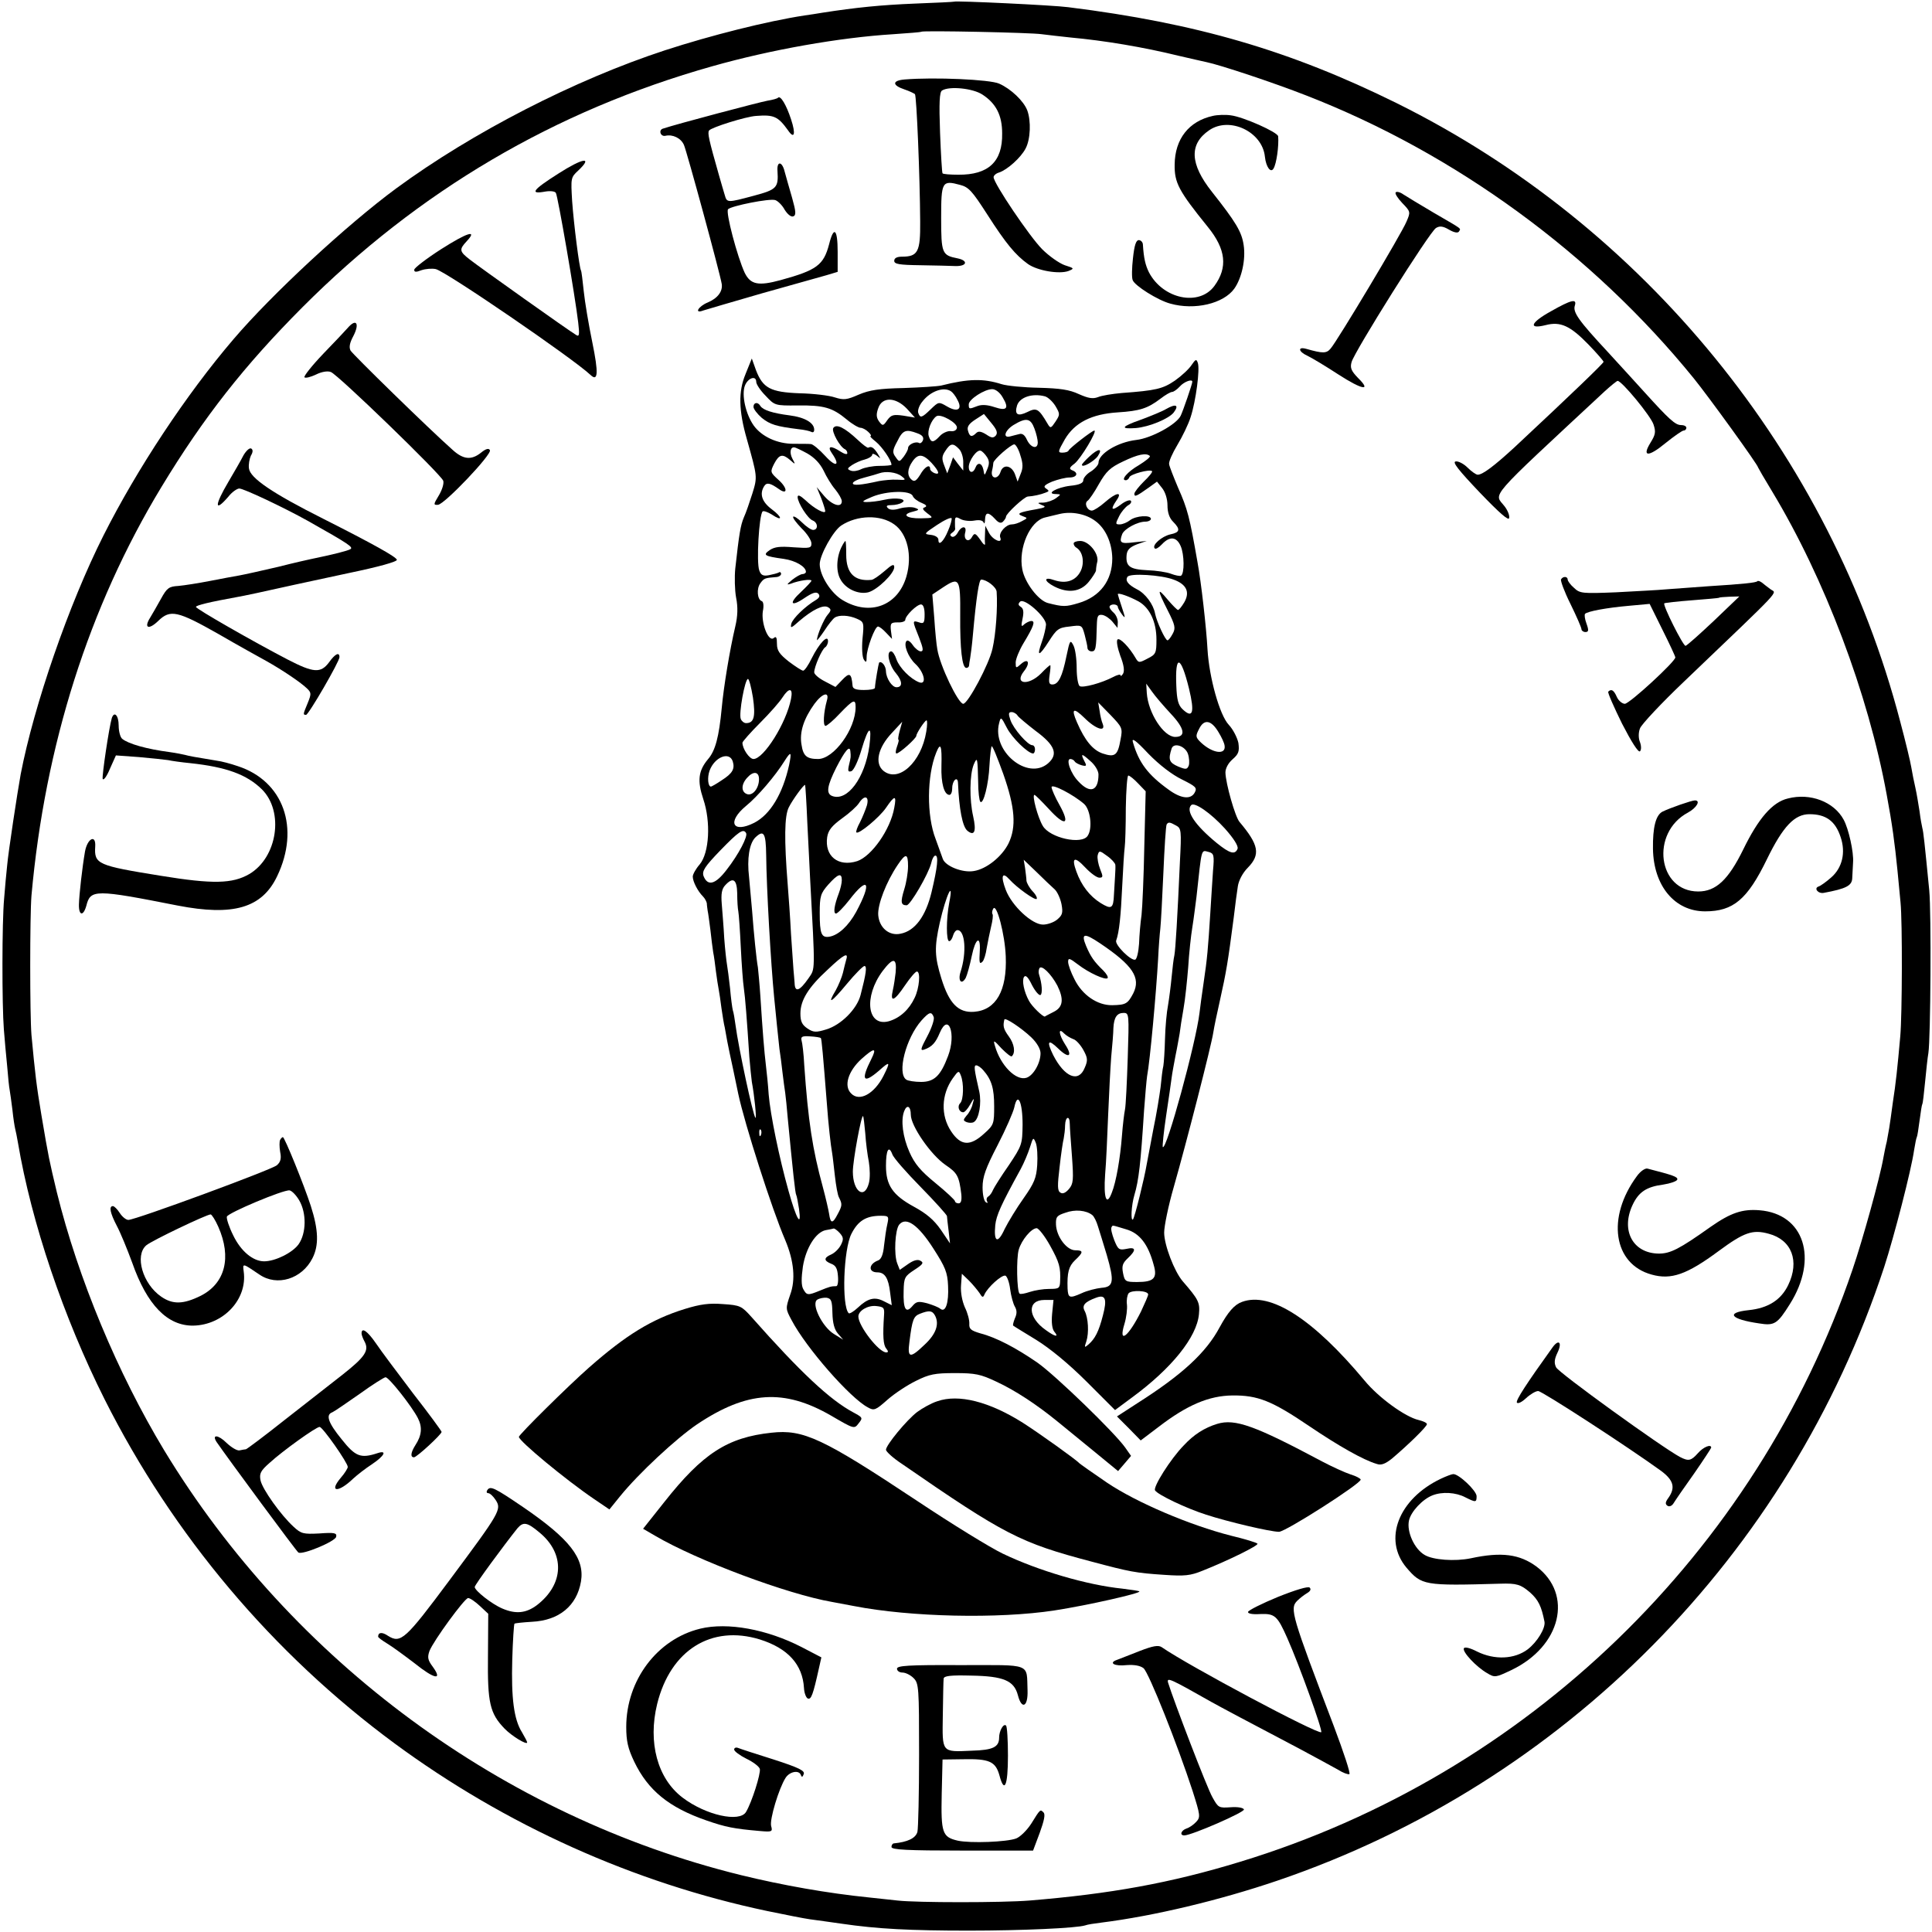 <?xml version="1.0" standalone="no"?>
<!DOCTYPE svg PUBLIC "-//W3C//DTD SVG 20010904//EN"
 "http://www.w3.org/TR/2001/REC-SVG-20010904/DTD/svg10.dtd">
<svg version="1.0" xmlns="http://www.w3.org/2000/svg"
 width="700pt" height="700pt" viewBox="0 0 700 700"
 preserveAspectRatio="xMidYMid meet">
<g transform="translate(0,700) scale(0.1,-0.1)"
fill="#000000" stroke="none">
<path d="M3457 6994 c-1 -1 -65 -4 -142 -7 -123 -5 -213 -14 -335 -33 -19 -3
-48 -8 -65 -10 -137 -21 -339 -72 -505 -126 -327 -107 -699 -298 -975 -501
-179 -132 -450 -383 -589 -546 -172 -201 -350 -471 -471 -711 -126 -250 -252
-616 -300 -865 -12 -66 -45 -283 -49 -330 -3 -27 -8 -81 -11 -120 -8 -85 -8
-386 -1 -475 3 -36 8 -96 12 -133 3 -38 7 -77 9 -86 2 -10 6 -42 10 -72 3 -30
8 -61 10 -69 2 -8 7 -31 10 -50 49 -290 165 -633 314 -930 248 -493 609 -921
1051 -1247 402 -296 866 -505 1350 -607 63 -13 133 -27 155 -30 22 -3 74 -10
115 -16 129 -19 248 -25 460 -25 191 0 391 9 422 19 7 3 33 7 58 10 191 24
429 81 638 152 1038 353 1856 1180 2199 2224 36 111 98 351 108 422 4 24 8 45
10 48 2 3 6 30 10 60 4 30 8 57 10 60 2 3 6 39 10 80 4 41 9 89 12 105 8 53
11 507 3 590 -17 173 -21 211 -25 225 -2 8 -7 35 -10 60 -4 25 -10 63 -15 85
-5 22 -12 56 -15 75 -3 19 -21 94 -40 165 -253 970 -929 1798 -1826 2242 -385
190 -724 289 -1189 347 -51 7 -408 24 -413 20z m318 -118 c22 -3 69 -8 105
-12 121 -11 264 -35 390 -66 47 -11 92 -21 101 -23 49 -10 242 -74 362 -121
540 -210 1037 -573 1404 -1025 55 -68 233 -314 233 -323 0 -1 23 -41 51 -87
190 -315 348 -732 415 -1099 20 -107 29 -175 39 -275 3 -33 8 -85 11 -115 7
-71 6 -407 -1 -485 -10 -112 -16 -170 -27 -240 -5 -38 -11 -80 -13 -92 -2 -12
-6 -34 -9 -50 -4 -15 -9 -41 -12 -57 -12 -71 -76 -301 -112 -406 -350 -1027
-1181 -1830 -2220 -2146 -252 -77 -470 -116 -762 -140 -98 -8 -409 -8 -478 0
-26 3 -72 8 -102 11 -149 15 -314 44 -465 81 -862 212 -1626 774 -2090 1539
-169 280 -312 623 -389 935 -28 118 -29 120 -56 280 -18 107 -23 151 -36 290
-6 74 -6 430 0 505 49 545 208 1046 470 1479 155 256 302 442 511 652 422 423
915 713 1486 874 212 60 461 104 655 116 55 4 100 7 102 9 5 5 398 -3 437 -9z"/>
<path d="M3277 6712 c-45 -4 -45 -21 0 -36 18 -6 34 -14 38 -17 6 -7 18 -296
19 -462 1 -109 -8 -127 -66 -127 -18 0 -28 -5 -28 -15 0 -12 18 -15 95 -16 52
-1 109 -2 127 -3 42 -1 47 20 7 28 -56 11 -59 18 -59 146 0 132 3 138 69 120
31 -8 44 -23 98 -107 68 -106 102 -147 148 -180 35 -24 112 -37 146 -25 22 9
22 10 -13 21 -20 7 -57 33 -82 58 -45 45 -176 239 -176 261 0 6 9 14 20 17 30
10 79 54 96 87 18 34 20 100 6 138 -13 34 -59 78 -102 97 -33 15 -235 24 -343
15z m283 -55 c49 -32 71 -75 71 -140 2 -103 -50 -151 -159 -150 -29 0 -55 2
-57 5 -2 2 -6 69 -9 148 -4 108 -2 146 7 152 27 17 113 8 147 -15z"/>
<path d="M2819 6646 c-2 -3 -20 -8 -39 -11 -28 -5 -327 -84 -378 -101 -17 -5
-9 -30 9 -26 26 6 56 -8 67 -33 10 -22 131 -466 137 -504 4 -27 -15 -52 -51
-67 -34 -14 -50 -42 -16 -29 9 3 105 31 212 62 107 30 213 60 235 66 l40 12 0
73 c0 83 -14 95 -31 27 -20 -76 -45 -94 -176 -130 -81 -22 -109 -16 -130 27
-26 56 -70 220 -60 230 12 12 151 40 171 33 9 -3 25 -18 34 -35 10 -16 23 -27
31 -24 11 4 10 17 -4 67 -10 34 -22 77 -27 95 -9 38 -29 40 -26 2 4 -60 -3
-67 -85 -89 -97 -26 -98 -26 -106 2 -4 12 -13 45 -21 72 -37 130 -42 153 -36
162 7 11 134 51 171 53 64 5 79 -2 115 -52 23 -34 29 -14 11 40 -17 52 -38 87
-47 78z"/>
<path d="M4394 6580 c-86 -19 -137 -83 -138 -176 -1 -66 14 -95 120 -226 66
-81 73 -147 24 -214 -55 -75 -186 -48 -237 49 -13 26 -19 52 -22 100 0 9 -7
17 -15 17 -10 0 -16 -19 -21 -65 -4 -35 -5 -71 -1 -80 7 -20 91 -73 136 -85
89 -25 193 0 232 54 27 38 42 106 34 158 -7 48 -28 83 -115 193 -80 101 -83
173 -10 223 74 51 193 -5 202 -96 4 -37 21 -60 31 -43 11 17 20 83 17 117 -1
15 -128 71 -171 76 -19 3 -49 2 -66 -2z"/>
<path d="M2023 6371 c-93 -59 -106 -76 -47 -65 18 3 35 1 38 -5 7 -10 70 -375
81 -470 5 -43 4 -52 -7 -45 -23 13 -352 247 -385 273 -39 30 -40 37 -12 67 41
44 1 31 -93 -29 -53 -34 -97 -68 -97 -74 -1 -9 6 -10 26 -2 15 5 38 7 52 4 39
-10 496 -323 560 -383 28 -27 30 6 7 118 -13 63 -27 146 -31 185 -4 38 -8 72
-10 75 -6 10 -26 167 -32 251 -5 84 -5 86 22 111 55 52 17 46 -72 -11z"/>
<path d="M5057 6303 c-4 -4 7 -21 24 -39 30 -31 30 -32 15 -67 -17 -42 -251
-433 -275 -460 -15 -18 -28 -18 -88 -1 -32 9 -29 -10 4 -25 15 -7 65 -37 111
-67 88 -57 123 -63 72 -13 -24 25 -29 36 -23 57 9 36 283 473 306 486 13 8 25
7 47 -6 19 -11 32 -13 36 -7 7 13 17 5 -91 68 -49 29 -99 59 -111 67 -11 8
-24 11 -27 7z"/>
<path d="M5619 5872 c-74 -41 -83 -66 -19 -50 54 14 89 -2 156 -71 30 -31 54
-59 54 -62 0 -5 -112 -113 -323 -310 -73 -67 -115 -99 -133 -99 -6 0 -23 12
-37 26 -14 14 -34 24 -43 22 -13 -2 11 -32 87 -112 72 -75 105 -104 107 -93 2
10 -6 29 -17 43 -38 49 -68 15 364 417 22 20 43 37 46 37 15 0 120 -127 130
-158 9 -27 7 -37 -11 -66 -32 -52 -8 -53 55 -1 31 25 60 45 65 45 6 0 10 5 10
10 0 6 -9 10 -20 10 -20 0 -44 22 -129 116 -24 27 -85 93 -135 148 -107 115
-128 145 -120 169 8 26 -13 21 -87 -21z"/>
<path d="M1260 5812 c-8 -9 -48 -52 -89 -94 -41 -43 -71 -81 -68 -85 4 -4 23
1 42 10 20 10 42 14 54 9 26 -10 399 -371 407 -394 3 -10 -4 -33 -16 -53 -20
-33 -20 -35 -3 -34 24 2 197 184 188 198 -4 8 -15 5 -32 -9 -35 -28 -64 -25
-102 9 -88 78 -363 347 -371 361 -6 12 -3 28 10 52 24 46 11 66 -20 30z"/>
<path d="M2701 5644 c-26 -62 -25 -131 5 -235 38 -136 39 -136 20 -197 -10
-31 -23 -70 -31 -87 -12 -29 -17 -59 -31 -185 -3 -30 -2 -78 3 -105 7 -35 6
-67 -3 -105 -20 -85 -42 -218 -49 -295 -10 -105 -23 -155 -50 -186 -35 -42
-39 -78 -17 -144 28 -83 22 -195 -13 -237 -14 -16 -25 -36 -25 -44 0 -18 18
-53 37 -72 7 -7 13 -19 14 -25 0 -7 2 -19 3 -27 2 -8 6 -40 10 -70 3 -30 8
-66 10 -80 3 -14 7 -45 10 -70 3 -25 8 -54 10 -65 2 -11 7 -42 10 -68 4 -27 9
-59 12 -70 2 -12 6 -34 9 -50 3 -15 12 -60 21 -100 8 -39 17 -81 19 -91 23
-108 122 -418 170 -529 32 -76 38 -144 18 -198 -17 -50 -17 -51 5 -92 53 -101
212 -282 276 -316 23 -13 28 -11 72 28 25 22 72 53 103 68 48 24 68 28 141 28
74 0 93 -4 150 -31 67 -31 145 -82 221 -144 23 -19 83 -68 131 -107 l89 -73
24 28 23 27 -21 30 c-39 55 -251 260 -317 307 -78 54 -150 92 -208 107 -34 10
-41 16 -40 34 1 13 -6 40 -16 60 -10 23 -16 54 -14 80 l3 42 26 -25 c14 -14
31 -35 38 -45 10 -17 13 -17 18 -5 11 25 62 72 76 68 6 -3 14 -24 17 -49 3
-24 11 -53 17 -63 8 -14 8 -26 0 -43 -5 -13 -8 -24 -6 -26 2 -2 40 -25 84 -52
50 -31 118 -87 182 -151 l103 -103 62 46 c143 105 234 218 242 301 4 43 -1 53
-59 120 -30 35 -67 131 -67 176 0 23 15 97 35 166 46 161 136 512 143 559 3
20 14 72 24 116 23 103 29 139 50 300 5 44 12 95 15 114 3 20 17 48 36 67 47
48 40 83 -30 166 -16 19 -50 139 -51 179 0 15 10 34 26 48 22 19 25 29 21 59
-4 19 -19 49 -35 66 -33 35 -71 171 -77 274 -4 76 -23 244 -36 314 -29 166
-36 193 -71 272 -16 38 -31 76 -32 84 -2 9 12 40 30 70 18 30 40 75 48 101 19
58 34 173 26 196 -5 15 -8 14 -23 -8 -9 -14 -36 -39 -60 -56 -44 -30 -69 -36
-193 -45 -33 -3 -72 -9 -86 -15 -19 -7 -35 -4 -69 11 -34 16 -68 21 -145 23
-55 1 -116 7 -135 13 -66 21 -120 20 -219 -5 -14 -3 -75 -7 -137 -9 -87 -2
-122 -7 -162 -24 -43 -19 -54 -20 -86 -10 -20 7 -78 14 -128 15 -106 4 -133
19 -158 84 l-15 42 -23 -57z m39 -28 c0 -8 15 -31 34 -50 33 -35 33 -36 117
-35 95 1 125 -8 177 -51 20 -17 43 -30 50 -30 7 0 20 -7 28 -15 9 -8 12 -15 8
-15 -4 0 5 -9 20 -21 22 -18 56 -67 56 -83 0 -2 -20 -4 -44 -4 -24 0 -54 -6
-66 -12 -12 -6 -29 -9 -38 -5 -13 5 -13 8 5 20 11 7 32 17 46 20 15 4 27 12
27 17 0 6 7 4 17 -3 15 -13 15 -12 2 9 -13 20 -22 26 -33 20 -3 -2 -20 11 -38
28 -47 44 -78 60 -89 43 -7 -12 24 -69 43 -77 4 -2 8 -8 8 -14 0 -6 -11 -3
-25 6 -35 23 -49 20 -31 -6 32 -46 15 -53 -24 -10 -21 23 -45 43 -52 43 -7 1
-35 1 -63 1 -59 0 -115 26 -144 66 -29 41 -45 111 -32 145 11 28 41 38 41 13z
m1580 1 c0 -8 -33 -104 -42 -123 -15 -32 -107 -82 -161 -88 -68 -8 -137 -50
-137 -83 0 -7 -12 -21 -27 -31 -16 -9 -28 -24 -28 -32 0 -10 -14 -17 -47 -20
-50 -6 -91 -30 -52 -30 19 -1 19 -1 0 -15 -11 -8 -31 -15 -45 -16 -23 0 -24
-1 -6 -9 17 -6 13 -9 -20 -15 -63 -11 -74 -16 -50 -25 19 -7 19 -7 -2 -18 -12
-7 -28 -12 -37 -12 -21 0 -48 -30 -42 -47 10 -25 -27 -10 -41 17 l-13 25 -1
-25 c-1 -14 -1 -32 0 -40 1 -8 -7 -2 -17 14 -18 25 -21 26 -30 11 -12 -23 -32
-11 -25 15 7 26 -13 26 -27 0 -6 -11 -16 -18 -22 -14 -7 4 -6 9 2 14 6 4 11
10 11 14 -1 3 -1 15 -1 26 0 18 3 19 21 9 12 -6 34 -8 50 -5 17 3 29 1 33 -7
2 -7 5 -2 5 11 1 27 12 28 36 2 13 -15 22 -17 29 -10 6 6 11 14 11 18 0 11 66
72 79 73 19 1 47 7 64 14 14 5 14 7 2 15 -11 7 -6 13 22 25 21 8 49 15 63 15
27 0 34 17 10 26 -12 5 -11 10 8 24 23 18 84 120 72 120 -8 0 -89 -63 -93 -72
-2 -5 -12 -8 -23 -8 -17 0 -16 4 9 48 36 61 97 92 193 98 78 5 107 14 153 49
18 14 37 25 43 25 5 0 18 9 28 20 15 17 45 28 45 17z m-874 -35 c6 -4 17 -18
23 -31 19 -34 1 -46 -37 -24 -31 18 -31 18 -60 -10 -32 -31 -38 -33 -45 -13
-3 8 3 27 15 41 29 38 78 55 104 37z m187 -22 c24 -40 15 -50 -30 -35 -24 8
-45 10 -61 4 -31 -12 -32 -12 -32 6 0 18 57 55 85 55 12 0 28 -12 38 -30z
m153 4 c11 -3 28 -19 38 -35 17 -29 17 -31 0 -57 -16 -24 -18 -25 -28 -8 -33
56 -40 60 -74 43 -35 -17 -47 -9 -37 24 10 30 55 45 101 33z m-500 -45 l29
-32 -42 7 c-36 5 -44 3 -58 -16 -15 -22 -17 -22 -30 -5 -10 14 -11 26 -3 48
14 42 63 41 104 -2z m181 -69 c-1 -9 -11 -14 -23 -12 -11 1 -29 -7 -39 -18
-23 -25 -32 -25 -40 0 -6 19 9 59 28 72 16 10 77 -25 74 -42z m141 -28 c-9
-10 -16 -9 -35 4 -18 11 -28 13 -36 5 -16 -16 -24 -14 -30 9 -4 14 4 25 27 40
l31 20 27 -33 c19 -23 24 -35 16 -45z m140 25 c7 -18 12 -41 12 -50 0 -26 -25
-20 -39 9 -8 18 -17 25 -29 21 -9 -2 -23 -6 -31 -8 -29 -8 -21 21 11 41 46 28
62 25 76 -13z m-424 -17 c17 -6 24 -14 20 -25 -3 -8 -10 -13 -14 -10 -12 7
-40 -5 -40 -19 0 -6 -8 -20 -16 -31 -15 -19 -16 -20 -29 -1 -12 16 -12 24 6
57 20 41 31 45 73 29z m150 -56 c9 -8 16 -30 16 -47 l0 -32 -19 24 -18 24 -10
-29 -11 -29 -11 29 c-9 23 -9 33 4 52 18 28 28 30 49 8z m223 -24 c10 -30 10
-46 1 -67 l-11 -28 -10 28 c-13 32 -43 36 -52 7 -9 -28 -36 -26 -31 3 3 12 5
26 5 30 1 12 64 67 76 67 5 0 16 -18 22 -40z m-772 7 c26 -15 46 -36 59 -62
10 -22 29 -53 42 -68 13 -16 24 -35 24 -43 0 -25 -34 -15 -63 18 l-28 33 16
-39 c8 -21 15 -43 15 -48 0 -12 -40 9 -72 40 -19 17 -28 21 -28 11 0 -20 37
-79 55 -85 19 -8 20 -34 1 -34 -7 0 -25 12 -40 27 -14 14 -29 24 -32 21 -3 -4
11 -22 30 -42 20 -19 36 -44 36 -55 0 -17 -6 -18 -64 -14 -49 4 -69 2 -87 -10
-26 -18 -21 -22 51 -32 42 -6 80 -28 80 -47 0 -4 -6 -8 -12 -8 -7 0 -24 -10
-38 -21 -20 -17 -21 -19 -5 -14 30 12 75 18 75 11 0 -3 -17 -21 -37 -40 -47
-43 -38 -57 13 -22 27 18 41 23 49 15 7 -8 4 -15 -9 -23 -39 -23 -84 -67 -89
-86 -4 -18 0 -16 29 10 48 41 87 60 104 50 12 -7 12 -12 -1 -27 -14 -16 -39
-75 -39 -92 0 -3 12 12 27 34 14 22 31 43 37 47 16 11 52 9 81 -4 25 -11 26
-14 20 -72 -3 -35 -1 -67 5 -76 8 -12 10 -10 10 10 0 30 30 110 41 110 5 0 18
-10 29 -22 l22 -23 -4 30 c-3 27 0 30 25 30 15 -1 27 4 27 9 0 15 42 56 57 56
8 0 13 -13 13 -36 0 -31 -3 -35 -20 -29 -25 8 -25 7 0 -55 15 -39 17 -50 6
-50 -7 0 -20 10 -29 23 -8 12 -18 19 -22 15 -13 -12 5 -59 32 -84 32 -30 42
-77 13 -66 -31 12 -71 52 -82 83 -5 16 -14 29 -19 29 -19 0 -8 -50 17 -79 24
-29 25 -51 2 -51 -16 0 -37 32 -38 57 0 20 -16 40 -25 32 -2 -4 -14 -71 -15
-91 0 -5 -18 -8 -40 -8 -28 0 -40 4 -41 15 -4 47 -11 50 -39 20 l-23 -24 -38
20 c-22 11 -39 26 -39 33 0 20 28 84 40 91 5 3 10 13 10 22 0 26 -32 -8 -59
-62 -12 -25 -26 -45 -31 -45 -5 0 -28 15 -52 33 -34 27 -43 40 -43 64 0 24 -3
29 -12 21 -19 -15 -46 55 -39 98 4 19 2 34 -4 36 -16 5 -20 45 -5 65 13 18 17
19 55 22 11 0 20 6 20 12 0 5 -4 8 -8 5 -5 -3 -21 -7 -36 -10 -21 -4 -29 0
-35 17 -11 29 -1 200 12 214 4 3 18 -2 33 -11 40 -27 40 -11 0 19 -36 27 -45
56 -27 84 9 14 22 11 53 -11 32 -23 32 3 0 32 -32 29 -32 30 -17 60 18 34 30
37 58 13 19 -17 20 -17 8 5 -11 21 -8 43 7 41 4 0 25 -10 47 -22z m651 -13 c9
-14 9 -25 1 -44 -10 -25 -10 -25 -14 -2 -5 25 -21 29 -29 7 -8 -21 -24 -19
-24 3 0 23 29 64 43 59 5 -1 16 -12 23 -23z m590 4 c3 -4 -15 -18 -39 -33 -42
-24 -68 -55 -48 -55 5 0 11 5 13 11 4 11 74 30 82 22 3 -3 -11 -20 -30 -38
-18 -18 -34 -38 -34 -44 0 -13 8 -9 53 23 l29 21 19 -24 c11 -14 19 -39 19
-62 0 -26 7 -46 20 -59 28 -28 25 -39 -9 -46 -32 -7 -69 -40 -57 -51 3 -4 15
3 26 15 28 30 53 28 68 -7 13 -30 14 -99 1 -107 -4 -2 -20 1 -36 7 -15 6 -54
12 -86 13 -64 3 -79 14 -75 56 2 18 12 28 38 38 l35 12 -47 -5 c-48 -6 -54 -2
-42 30 8 19 55 45 84 45 11 0 20 5 20 10 0 15 -54 12 -76 -5 -10 -8 -27 -15
-37 -15 -16 0 -16 2 -2 30 8 16 23 33 32 39 10 5 14 13 10 17 -4 4 -21 -2 -37
-15 -33 -24 -38 -18 -14 17 22 32 -2 28 -43 -8 -18 -16 -40 -30 -47 -30 -17 0
-29 27 -15 36 5 3 24 30 41 61 26 45 40 59 87 81 54 26 84 32 97 20z m-791
-25 c28 -31 32 -45 10 -37 -8 4 -15 10 -15 15 0 19 -20 8 -36 -21 -14 -22 -21
-27 -31 -18 -17 14 -16 39 3 66 20 29 38 28 69 -5z m-109 -48 c18 -14 17 -15
-16 -13 -19 1 -48 -2 -65 -5 -67 -15 -95 -17 -95 -8 0 6 19 15 43 21 23 6 47
13 52 15 24 9 63 4 81 -10z m41 -72 c3 -8 17 -19 32 -25 17 -7 21 -12 12 -16
-11 -3 -8 -9 9 -22 23 -17 23 -17 -23 -18 -53 -1 -72 14 -30 24 24 6 25 8 8
14 -11 4 -35 3 -54 -2 -22 -7 -37 -6 -44 1 -8 8 -4 11 14 11 13 0 30 4 37 9
22 13 -22 20 -65 10 -21 -5 -49 -8 -63 -8 -20 0 -16 4 20 19 53 22 139 24 147
3z m662 -91 c37 -27 60 -79 61 -135 0 -80 -44 -139 -122 -162 -47 -14 -56 -14
-111 0 -35 9 -84 74 -93 122 -15 78 28 175 82 188 10 3 35 8 54 13 43 10 95 0
129 -26z m-729 -12 c48 -34 66 -113 44 -189 -31 -106 -132 -144 -230 -86 -43
25 -84 90 -84 131 0 33 49 121 78 140 58 38 142 40 192 4z m195 -23 c-16 -39
-35 -57 -35 -33 0 9 -11 16 -27 18 -27 3 -26 4 22 36 27 18 51 29 53 24 1 -5
-4 -25 -13 -45z m817 -177 c47 -17 60 -45 39 -82 -9 -15 -19 -28 -23 -28 -3 0
-20 17 -37 37 -39 47 -39 38 0 -39 27 -53 29 -64 18 -84 -7 -13 -15 -24 -19
-24 -8 0 -39 67 -45 97 -6 33 -35 73 -66 88 -32 17 -43 31 -34 45 9 14 122 7
167 -10z m-773 -129 c-1 -123 7 -191 22 -191 5 0 9 3 10 8 0 4 2 16 4 27 2 11
7 49 10 85 12 134 22 200 30 200 20 0 55 -27 56 -44 4 -58 -3 -154 -15 -206
-12 -56 -89 -200 -106 -200 -18 0 -85 139 -94 198 -3 15 -8 66 -11 113 l-7 85
39 26 c59 39 63 32 62 -101z m646 50 c41 -23 65 -75 65 -138 0 -49 -2 -54 -32
-69 -30 -16 -33 -16 -43 1 -23 40 -58 76 -66 68 -5 -5 0 -31 10 -59 13 -33 16
-55 10 -65 -5 -8 -9 -10 -9 -6 0 5 -12 2 -27 -6 -42 -22 -109 -40 -121 -33 -6
4 -11 33 -11 65 0 33 -5 70 -12 83 -11 21 -13 19 -25 -39 -15 -74 -29 -103
-51 -103 -12 0 -14 7 -10 35 3 19 4 35 2 35 -2 0 -17 -13 -33 -30 -46 -46 -99
-39 -62 8 24 30 16 50 -11 26 -18 -16 -19 -16 -19 6 0 12 13 44 28 69 37 61
44 81 29 81 -7 0 -19 -6 -26 -12 -11 -11 -12 -7 -6 21 5 24 3 36 -6 42 -10 6
-11 11 -3 19 15 15 94 -55 94 -83 -1 -12 -7 -40 -15 -62 -20 -56 -11 -55 25 1
28 44 35 50 75 54 45 6 45 6 55 -30 5 -19 10 -41 10 -47 0 -7 7 -13 15 -13 15
0 17 9 19 95 1 34 4 39 20 37 11 -2 27 -13 37 -25 l18 -22 1 21 c0 12 -7 27
-15 34 -8 7 -15 16 -15 21 0 5 7 9 15 9 8 0 15 -4 15 -8 0 -5 7 -17 15 -28 13
-17 13 -14 0 25 -8 24 -15 46 -15 48 0 7 42 -8 75 -26z m183 -316 c21 -87 14
-110 -23 -75 -16 15 -21 34 -23 85 -5 116 16 112 46 -10z m-1580 -32 c10 -70
4 -93 -25 -93 -7 0 -16 7 -19 15 -8 19 15 145 26 145 4 0 12 -30 18 -67z
m1514 -59 c50 -53 56 -84 16 -84 -42 0 -98 87 -103 159 l-2 34 21 -29 c11 -16
42 -52 68 -80z m-1376 54 c-17 -88 -99 -218 -136 -218 -15 0 -40 37 -40 59 0
4 29 37 64 72 35 35 71 76 81 92 24 37 39 35 31 -5z m130 -6 c-12 -43 -15 -92
-5 -92 5 0 29 20 52 45 49 51 57 54 57 23 0 -80 -79 -188 -136 -188 -41 0 -54
11 -60 52 -8 45 8 94 47 148 29 39 55 46 45 12z m1064 -141 c-10 -58 -20 -66
-65 -51 -35 12 -64 46 -93 113 -22 50 -13 55 27 16 41 -41 79 -53 66 -21 -4 9
-9 31 -11 47 l-5 30 45 -46 c42 -44 44 -47 36 -88z m-373 86 c4 -6 34 -31 65
-55 71 -52 83 -85 45 -118 -74 -63 -204 44 -177 146 6 24 7 24 28 -17 19 -37
77 -93 95 -93 4 0 7 7 7 15 0 8 -4 15 -10 15 -16 0 -68 59 -79 91 -8 23 -7 29
4 29 8 0 18 -6 22 -13z m-331 -58 c-18 -111 -100 -186 -155 -142 -33 27 -20
84 30 137 l38 41 -9 -32 c-5 -18 -7 -33 -5 -33 3 0 0 -11 -5 -25 -5 -14 -6
-25 -2 -25 11 0 72 55 72 64 0 9 31 56 37 56 3 0 3 -18 -1 -41z m1059 -2 c11
-18 21 -39 22 -49 5 -34 -43 -28 -85 11 -21 20 -21 24 -7 51 18 36 44 31 70
-13z m-1265 -49 c-16 -117 -80 -203 -135 -182 -23 9 -18 37 15 103 32 62 49
82 51 59 2 -20 2 -21 -5 -50 -5 -22 -3 -26 9 -22 9 4 25 39 37 80 25 84 38 90
28 12z m1132 -122 c50 -25 56 -30 47 -47 -14 -27 -50 -23 -95 10 -75 54 -108
98 -129 171 -6 19 9 9 56 -41 40 -41 86 -76 121 -93z m-871 49 c-2 -63 10
-105 29 -105 6 0 10 11 10 24 0 29 20 46 21 19 4 -94 16 -158 34 -173 26 -21
33 -2 21 52 -14 61 -13 151 2 188 13 30 14 25 16 -62 0 -36 4 -69 8 -73 11
-11 30 64 33 132 2 36 6 67 8 69 3 3 21 -42 42 -100 43 -122 48 -192 19 -252
-24 -48 -80 -93 -126 -100 -41 -7 -103 18 -112 44 -3 9 -15 42 -26 72 -33 84
-32 229 2 313 16 40 21 26 19 -48z m893 44 c5 -15 6 -34 3 -43 -6 -14 -10 -15
-39 -3 -32 14 -36 25 -23 65 8 23 49 9 59 -19z m-1445 -41 c-23 -104 -68 -179
-126 -209 -79 -40 -100 3 -30 61 42 34 106 109 139 162 24 38 27 35 17 -14z
m1121 -34 c0 -60 -30 -71 -72 -26 -29 29 -47 82 -30 82 6 0 13 -4 16 -9 3 -5
15 -11 26 -14 16 -4 18 -2 10 13 -16 31 -12 32 20 3 17 -14 30 -36 30 -49z
m-1325 47 c8 -27 -1 -43 -40 -68 -19 -13 -37 -23 -39 -23 -11 0 -14 33 -5 58
18 49 72 71 84 33z m95 -64 c0 -33 -23 -62 -44 -54 -21 8 -21 35 1 59 22 25
43 23 43 -5z m1374 -16 l27 -28 -5 -199 c-2 -109 -7 -221 -10 -249 -4 -27 -8
-74 -9 -104 -2 -30 -8 -56 -14 -58 -15 -5 -74 53 -69 69 11 30 17 89 22 198 3
63 7 126 9 140 2 14 4 78 4 143 1 64 5 117 9 117 5 0 21 -13 36 -29z m-1199
-141 c4 -74 8 -164 10 -200 19 -350 19 -328 -6 -365 -32 -46 -49 -52 -50 -17
-1 15 -3 36 -4 47 -1 11 -5 70 -9 130 -3 61 -9 142 -12 180 -13 163 -12 249 4
280 14 28 55 84 59 81 1 -1 5 -62 8 -136z m1003 67 c23 -21 31 -88 13 -115
-21 -34 -138 -8 -163 36 -18 30 -40 112 -30 112 3 0 26 -23 52 -51 59 -65 79
-58 39 14 -16 28 -29 58 -29 65 0 14 79 -27 118 -61z m-787 -5 c-5 -16 -16
-43 -25 -61 -10 -18 -16 -35 -13 -37 8 -8 83 54 107 89 32 47 39 47 30 0 -14
-79 -82 -175 -134 -193 -69 -22 -119 18 -109 87 4 25 17 41 54 68 27 19 54 44
61 55 20 31 38 26 29 -8z m1297 -84 c32 -36 49 -63 46 -73 -9 -23 -28 -18 -76
21 -78 64 -113 116 -92 137 12 12 71 -29 122 -85z m-177 11 c19 -10 20 -18 14
-132 -9 -204 -16 -316 -20 -338 -3 -12 -7 -48 -10 -79 -3 -32 -9 -78 -13 -102
-5 -25 -10 -80 -11 -122 -1 -42 -4 -86 -6 -98 -3 -11 -7 -46 -10 -77 -4 -31
-15 -99 -26 -151 -10 -52 -21 -110 -24 -127 -9 -54 -44 -195 -50 -201 -9 -9
-6 51 5 88 16 53 23 116 35 305 4 55 9 111 11 125 11 59 33 303 40 425 2 44 6
94 8 110 2 17 7 107 11 200 4 94 9 173 12 178 6 9 11 9 34 -4z m-1558 -27 c8
-11 -27 -78 -70 -133 -41 -54 -69 -61 -84 -23 -6 18 4 34 61 93 66 68 83 80
93 63z m73 -80 c1 -118 17 -395 29 -517 3 -27 7 -72 10 -100 3 -27 7 -66 9
-85 3 -19 8 -57 11 -85 3 -27 8 -61 10 -75 2 -14 6 -54 9 -90 19 -196 27 -274
31 -280 2 -3 6 -26 10 -50 10 -72 -10 -36 -38 65 -34 121 -66 277 -72 350 -2
33 -7 80 -10 105 -6 50 -12 123 -20 250 -3 47 -8 94 -9 105 -5 26 -15 124 -21
205 -3 36 -8 91 -11 122 -8 67 1 121 22 143 31 30 39 18 40 -63z m1265 -35 c1
-7 0 -25 -1 -42 -1 -16 -3 -47 -4 -67 -2 -50 -9 -54 -48 -30 -40 25 -70 64
-88 114 -19 52 -7 57 33 14 19 -20 41 -36 50 -36 14 0 14 4 3 31 -7 18 -11 40
-9 50 5 18 7 18 34 -2 16 -11 29 -26 30 -32z m354 -21 c-2 -33 -7 -104 -10
-156 -8 -127 -11 -163 -24 -250 -6 -41 -13 -91 -15 -110 -13 -109 -120 -500
-133 -486 -2 2 3 53 12 113 9 59 18 122 20 138 2 17 9 53 14 80 6 28 12 64 15
80 2 17 8 57 14 90 6 33 13 101 17 150 3 50 10 115 15 145 5 30 11 80 15 110
20 183 16 170 45 163 18 -5 20 -12 15 -67z m-1105 16 c0 -22 -6 -60 -14 -85
-14 -46 -12 -57 9 -57 13 0 79 113 89 153 3 15 10 27 15 27 12 0 8 -41 -14
-133 -21 -87 -60 -140 -112 -150 -41 -9 -77 21 -81 67 -3 38 29 121 71 183 29
43 37 41 37 -5z m531 -84 c10 -9 21 -34 25 -54 6 -32 3 -40 -16 -56 -12 -10
-35 -18 -51 -18 -40 0 -113 68 -135 126 -19 50 -13 67 13 38 28 -31 93 -77 99
-71 3 3 -3 16 -15 28 -12 13 -21 30 -22 38 0 9 -3 29 -5 46 l-5 30 47 -45 c25
-25 55 -53 65 -62z m-771 33 c0 -11 -5 -32 -11 -48 -16 -42 -21 -73 -10 -73 5
0 27 22 48 49 69 90 83 65 25 -43 -28 -51 -65 -85 -98 -90 -28 -4 -34 11 -34
86 0 61 3 71 31 103 35 39 49 44 49 16z m-379 -48 c0 -27 2 -56 4 -65 2 -10 6
-68 9 -130 3 -62 8 -129 11 -148 5 -34 11 -111 20 -250 3 -36 7 -76 9 -90 9
-47 18 -135 13 -130 -9 9 -62 258 -72 335 -3 22 -7 47 -10 55 -2 8 -7 44 -10
80 -4 36 -9 74 -11 85 -2 11 -7 54 -10 95 -2 41 -7 97 -9 125 -3 36 0 54 12
67 29 32 43 22 44 -29z m768 -35 c-11 -58 -11 -138 0 -138 5 0 11 9 14 20 3
11 10 20 16 20 28 0 34 -82 11 -152 -10 -32 4 -48 19 -21 5 10 15 46 22 80 13
63 32 76 29 19 -3 -46 -1 -51 10 -40 5 5 12 27 15 49 4 22 11 57 16 78 5 20 8
41 5 45 -3 4 -1 14 3 20 12 20 42 -94 45 -173 5 -124 -35 -195 -115 -201 -57
-4 -90 30 -118 120 -25 81 -26 113 -6 203 23 101 52 161 34 71z m547 -146
c119 -80 148 -125 120 -181 -20 -38 -27 -42 -76 -43 -54 -1 -109 37 -137 94
-13 25 -23 53 -23 63 0 15 5 14 35 -9 40 -31 100 -58 108 -50 3 4 -4 16 -16
28 -33 32 -45 49 -62 89 -19 46 -7 48 51 9z m-920 -59 c-3 -10 -8 -31 -12 -48
-4 -16 -16 -45 -26 -63 -33 -55 -16 -45 41 24 29 35 58 64 63 64 10 0 6 -28
-14 -105 -13 -51 -71 -109 -125 -125 -36 -11 -46 -11 -68 4 -19 13 -25 25 -25
54 0 48 29 95 99 159 59 56 76 64 67 36z m179 -47 c-2 -17 -6 -46 -10 -63 -11
-47 5 -41 44 17 19 28 38 50 43 50 14 0 9 -60 -8 -95 -20 -43 -53 -73 -93 -85
-79 -22 -93 88 -23 182 38 50 52 49 47 -6z m586 -47 c24 -49 21 -78 -13 -95
-15 -8 -30 -15 -32 -17 -6 -3 -47 36 -58 57 -18 33 -26 73 -18 86 6 9 15 0 29
-29 12 -23 26 -39 31 -36 8 5 5 43 -5 73 -3 8 -2 18 1 24 8 13 42 -20 65 -63z
m-448 -114 c3 -8 -7 -39 -23 -69 -24 -45 -27 -54 -12 -49 29 10 42 25 57 61
32 75 60 -5 30 -84 -27 -72 -50 -94 -98 -94 -23 0 -47 4 -53 8 -35 22 -2 151
55 215 28 31 36 33 44 12z m703 -147 c-3 -90 -7 -174 -10 -188 -3 -14 -8 -56
-11 -95 -6 -80 -21 -168 -37 -207 -19 -50 -30 -19 -24 66 4 44 8 142 11 216 3
74 8 169 11 210 4 41 8 89 8 105 2 39 13 55 37 55 20 0 20 -5 15 -162z m-350
74 c21 -20 34 -43 34 -58 0 -36 -26 -81 -51 -89 -38 -12 -94 45 -114 115 -7
23 -5 23 24 -9 18 -18 34 -31 37 -28 14 13 9 45 -11 72 -19 26 -22 37 -16 61
2 9 61 -30 97 -64z m153 -7 c10 -3 26 -21 36 -39 16 -29 17 -38 5 -65 -22 -55
-73 -34 -114 46 -25 51 -19 60 18 24 39 -38 54 -29 25 15 -23 36 -26 63 -4 40
8 -8 23 -17 34 -21z m-915 4 c3 -4 8 -61 22 -239 5 -70 14 -152 19 -178 2 -11
6 -49 10 -83 4 -35 10 -70 15 -78 12 -24 12 -29 -6 -62 -17 -33 -25 -33 -30 3
-2 13 -12 57 -23 98 -37 135 -53 239 -67 440 -2 41 -7 82 -10 91 -3 13 3 16
31 14 20 -1 37 -4 39 -6z m183 -76 c-39 -77 -30 -92 28 -42 40 36 42 33 16
-19 -33 -65 -87 -95 -117 -64 -28 27 -11 81 37 125 47 42 57 42 36 0z m405
-40 c31 -35 40 -67 40 -131 0 -63 -1 -68 -36 -99 -51 -47 -85 -45 -120 8 -38
57 -36 133 6 192 20 28 22 29 29 11 12 -29 10 -89 -2 -101 -12 -12 -4 -33 11
-33 5 0 16 12 25 28 15 26 16 26 9 2 -3 -14 -13 -33 -22 -42 -13 -16 -13 -18
1 -24 9 -3 21 -3 26 1 18 11 28 68 19 110 -19 83 -20 95 -11 95 6 0 17 -8 25
-17z m143 -198 c-1 -71 -2 -75 -50 -147 -28 -40 -53 -80 -57 -89 -4 -10 -11
-20 -17 -24 -6 -3 -8 -11 -5 -17 4 -7 2 -8 -4 -4 -7 4 -12 28 -12 54 0 38 11
69 54 152 30 58 57 120 61 138 12 58 30 20 30 -63z m-405 36 c0 -40 72 -145
126 -182 43 -29 49 -41 57 -106 2 -23 -1 -33 -10 -33 -7 0 -13 4 -13 8 0 4
-32 34 -70 65 -55 45 -76 70 -95 113 -24 54 -32 115 -19 148 10 26 24 18 24
-13z m-165 -67 c2 -33 8 -79 13 -104 4 -25 5 -59 0 -77 -16 -61 -58 -30 -58
42 0 40 31 208 37 201 2 -2 5 -30 8 -62z m741 34 c0 -13 4 -66 8 -119 6 -84 5
-98 -11 -117 -12 -14 -23 -19 -31 -13 -11 6 -11 25 -3 92 5 46 12 93 15 104 2
11 5 32 5 48 1 32 17 37 17 5z m-1119 -40 c-3 -8 -6 -5 -6 6 -1 11 2 17 5 13
3 -3 4 -12 1 -19z m1001 -109 c-3 -47 -11 -66 -49 -120 -25 -35 -56 -86 -69
-112 -25 -55 -40 -48 -34 14 4 36 20 72 92 203 12 22 27 58 34 80 11 36 12 37
21 15 5 -13 7 -49 5 -80z m-422 -80 c52 -53 94 -100 95 -105 0 -5 3 -29 6 -54
l5 -45 -33 49 c-25 36 -52 59 -98 84 -77 42 -101 78 -101 148 0 57 10 76 23
42 4 -13 51 -66 103 -119z m621 -101 c7 -5 16 -24 21 -41 6 -18 20 -65 32
-104 28 -96 25 -116 -19 -119 -19 -2 -52 -10 -73 -20 -43 -19 -48 -17 -50 17
-2 58 4 81 27 103 31 29 31 36 1 36 -31 0 -68 49 -70 93 -1 28 3 33 34 43 35
13 75 9 97 -8z m-742 -33 c-4 -16 -9 -52 -12 -78 -3 -32 -10 -50 -22 -54 -34
-13 -36 -43 -2 -43 27 0 40 -21 46 -73 l6 -46 -28 14 c-34 18 -59 11 -95 -23
-15 -14 -30 -23 -33 -20 -26 26 -19 232 10 288 24 47 53 65 106 65 29 0 30 -2
24 -30z m167 -89 c43 -67 51 -86 53 -135 3 -62 -9 -98 -28 -83 -7 6 -28 14
-48 20 -32 8 -39 7 -54 -11 -23 -27 -33 -10 -31 56 1 48 4 53 39 76 31 20 35
26 22 33 -10 6 -25 2 -45 -12 l-30 -21 -9 23 c-13 33 -8 123 7 141 25 30 69
-1 124 -87z m698 70 c49 -14 80 -54 100 -129 14 -48 1 -62 -60 -62 -42 0 -45
2 -51 32 -5 26 -2 36 17 54 32 30 30 42 -5 34 -26 -5 -30 -3 -44 32 -8 21 -13
41 -10 46 5 9 -1 9 53 -7z m-1037 -14 c13 -15 14 -22 4 -42 -7 -14 -22 -29
-35 -35 -28 -12 -28 -23 0 -34 16 -6 22 -17 24 -44 2 -21 -1 -37 -6 -37 -18 0
-25 -2 -59 -16 -44 -18 -48 -18 -61 6 -7 13 -7 39 -1 81 11 68 47 125 83 132
13 2 26 5 29 6 3 0 13 -7 22 -17z m761 -44 c35 -63 39 -80 37 -130 -1 -26 -4
-28 -40 -28 -21 0 -52 -5 -70 -11 -18 -6 -34 -9 -37 -6 -10 9 -12 128 -3 159
10 35 46 78 65 78 7 0 29 -28 48 -62z m356 -178 c0 -5 -12 -32 -26 -62 -46
-92 -83 -120 -60 -45 7 23 11 55 9 71 -2 15 1 33 6 40 11 13 71 10 71 -4z
m-164 -76 c-15 -59 -29 -85 -52 -105 -15 -13 -16 -12 -8 11 10 31 7 85 -6 110
-11 20 0 33 41 48 34 13 41 -4 25 -64z m-980 8 c1 -36 7 -59 20 -74 l19 -22
-34 21 c-42 26 -83 109 -60 124 8 5 23 8 34 7 17 -3 20 -11 21 -56z m796 -2
c-3 -32 0 -55 8 -65 18 -21 3 -19 -31 6 -66 46 -68 109 -5 109 l33 0 -5 -50z
m-609 -5 c-5 -75 -3 -108 8 -121 8 -10 8 -14 0 -14 -27 0 -101 96 -101 130 0
21 34 41 64 38 28 -3 31 -6 29 -33z m185 -2 c16 -31 3 -67 -38 -105 -53 -51
-63 -49 -55 10 10 81 15 93 38 102 33 13 45 12 55 -7z"/>
<path d="M2730 5526 c0 -8 14 -26 30 -40 30 -24 52 -31 133 -41 21 -2 42 -7
47 -10 6 -3 10 0 10 8 0 25 -34 45 -89 52 -62 8 -96 19 -106 34 -9 16 -25 13
-25 -3z"/>
<path d="M4225 5518 c-11 -7 -54 -25 -95 -40 -68 -24 -72 -33 -15 -29 48 4
121 34 138 57 20 27 7 32 -28 12z"/>
<path d="M3946 5345 c-14 -13 -26 -26 -26 -29 0 -13 45 13 58 32 19 29 1 28
-32 -3z"/>
<path d="M3890 5031 c0 -6 5 -13 11 -16 23 -15 29 -55 14 -85 -18 -35 -53 -46
-95 -32 -39 14 -39 -3 0 -23 49 -25 94 -20 124 16 14 17 26 36 27 42 0 7 2 22
5 33 5 30 -32 74 -62 74 -13 0 -24 -4 -24 -9z"/>
<path d="M3051 5022 c-20 -37 -23 -89 -7 -119 18 -36 65 -58 102 -49 33 9 94
68 94 91 0 13 -8 10 -35 -14 -20 -17 -41 -32 -48 -32 -61 -6 -91 24 -91 91 0
27 -1 50 -3 50 -1 0 -7 -8 -12 -18z"/>
<path d="M882 5350 c-9 -18 -34 -61 -54 -95 -51 -86 -52 -114 -1 -55 13 17 32
30 40 30 16 0 162 -69 248 -117 149 -84 167 -96 154 -103 -11 -6 -57 -18 -144
-36 -5 -1 -59 -13 -118 -28 -60 -14 -123 -28 -140 -31 -18 -3 -66 -12 -107
-20 -41 -8 -92 -16 -114 -18 -34 -2 -41 -7 -63 -47 -14 -25 -31 -55 -39 -68
-24 -38 -5 -45 29 -12 44 43 70 37 220 -48 67 -39 145 -82 172 -97 59 -33 127
-79 149 -101 14 -14 14 -19 1 -51 -17 -41 -18 -43 -6 -43 9 0 121 193 121 209
0 20 -16 12 -38 -19 -30 -40 -56 -38 -149 10 -125 65 -333 184 -333 191 0 6
51 18 150 36 14 2 108 22 210 45 102 22 190 41 195 42 106 22 175 41 173 48
-4 11 -82 55 -268 149 -183 92 -264 147 -268 182 -2 14 2 35 7 46 8 13 8 22 1
26 -6 3 -18 -8 -28 -25z"/>
<path d="M5656 4901 c-3 -4 12 -45 34 -89 22 -45 40 -86 40 -92 0 -5 7 -10 14
-10 12 0 13 6 4 31 -6 16 -8 32 -5 35 9 9 78 22 158 29 l76 7 46 -93 c26 -52
47 -97 47 -101 0 -15 -166 -168 -183 -168 -9 0 -23 11 -29 25 -11 25 -20 30
-31 19 -3 -3 20 -55 50 -116 33 -64 59 -106 65 -100 5 5 5 19 0 33 -6 14 -6
35 0 50 5 14 77 91 160 170 367 351 335 317 313 334 -11 8 -25 19 -31 24 -7 5
-14 8 -17 5 -5 -5 -48 -10 -177 -18 -52 -4 -120 -9 -150 -11 -30 -3 -113 -7
-185 -11 -123 -5 -131 -4 -152 16 -13 11 -23 25 -23 30 0 12 -17 13 -24 1z
m553 -151 c-52 -49 -97 -89 -102 -90 -9 0 -83 147 -77 154 3 2 48 7 100 11 52
4 96 8 98 9 1 2 18 3 38 4 l36 1 -93 -89z"/>
<path d="M405 4398 c-10 -34 -36 -209 -33 -220 3 -7 15 9 26 36 l22 49 83 -6
c45 -4 93 -9 106 -11 13 -3 49 -8 80 -11 131 -14 205 -41 260 -95 81 -81 56
-247 -46 -307 -61 -35 -131 -37 -321 -6 -229 37 -241 42 -237 106 3 45 -28 30
-37 -18 -10 -58 -21 -155 -22 -192 -1 -41 16 -44 27 -4 15 59 32 59 331 0 201
-39 305 -9 360 106 84 175 23 345 -142 399 -26 9 -60 18 -77 20 -80 13 -101
17 -115 21 -8 2 -33 7 -55 10 -84 11 -150 30 -172 48 -7 5 -13 27 -13 48 0 37
-16 54 -25 27z"/>
<path d="M6478 4107 c-56 -13 -107 -72 -162 -185 -54 -110 -99 -152 -163 -152
-147 0 -174 213 -37 286 31 17 47 44 25 44 -12 0 -92 -28 -118 -41 -24 -13
-35 -57 -34 -134 2 -135 79 -227 189 -227 102 0 153 43 224 189 58 119 100
163 154 163 60 0 94 -25 113 -83 19 -56 6 -111 -34 -146 -18 -16 -39 -31 -46
-33 -18 -6 -2 -27 19 -23 81 15 102 26 103 53 1 15 2 41 3 57 3 37 -16 122
-34 155 -35 65 -121 98 -202 77z"/>
<path d="M1015 2870 c-3 -5 -3 -25 0 -43 5 -24 2 -37 -12 -49 -18 -16 -512
-198 -538 -198 -8 0 -22 11 -31 25 -9 14 -20 25 -25 25 -15 0 -10 -25 14 -71
13 -24 38 -85 56 -134 54 -154 128 -229 221 -228 109 2 197 95 183 196 -4 31
-5 31 57 -11 64 -44 154 -16 192 59 24 47 22 103 -6 190 -25 77 -95 249 -101
249 -2 0 -7 -4 -10 -10z m69 -219 c27 -46 26 -119 -2 -159 -22 -31 -85 -62
-125 -62 -40 0 -84 36 -112 94 -15 30 -25 61 -23 68 5 14 205 98 227 95 8 -1
24 -17 35 -36z m-293 -96 c49 -111 25 -205 -64 -250 -63 -31 -101 -32 -143 -3
-67 46 -97 149 -54 186 20 17 217 111 233 112 4 0 17 -20 28 -45z"/>
<path d="M5931 2739 c-111 -150 -86 -319 53 -357 71 -20 128 0 244 86 91 67
122 78 180 62 84 -22 113 -99 71 -186 -26 -54 -73 -84 -144 -91 -84 -9 -65
-33 39 -48 55 -9 66 -2 111 70 104 165 52 327 -110 340 -62 5 -104 -9 -177
-60 -114 -81 -146 -97 -188 -97 -94 1 -138 84 -95 176 22 47 50 66 111 74 26
4 49 12 51 18 3 10 -15 16 -108 40 -8 2 -25 -9 -38 -27z"/>
<path d="M4500 2283 c-28 -10 -51 -37 -81 -92 -49 -92 -136 -172 -298 -275
l-74 -48 43 -43 43 -44 66 50 c103 79 182 112 266 113 92 1 143 -19 280 -112
105 -71 195 -122 243 -136 16 -6 31 0 55 19 58 49 127 116 127 125 0 5 -14 11
-30 15 -48 11 -144 80 -196 143 -186 223 -341 323 -444 285z"/>
<path d="M2480 2257 c-119 -37 -212 -94 -346 -212 -74 -65 -254 -243 -254
-251 0 -15 169 -155 272 -225 l56 -38 38 47 c68 84 204 210 279 261 182 122
316 130 486 32 84 -49 84 -49 100 -28 16 20 15 21 -20 40 -84 45 -191 145
-368 345 -36 40 -41 43 -103 47 -50 4 -82 0 -140 -18z"/>
<path d="M1310 2169 c0 -6 5 -19 11 -30 17 -32 2 -55 -79 -119 -42 -33 -137
-107 -211 -165 -73 -58 -136 -105 -140 -106 -3 0 -13 -2 -23 -4 -9 -2 -30 11
-47 27 -30 30 -55 32 -36 3 42 -61 290 -397 296 -400 14 -10 134 40 137 57 3
14 -6 16 -61 12 -58 -3 -66 -1 -93 24 -47 43 -113 136 -120 168 -5 25 0 35 33
64 47 43 168 130 181 130 11 0 102 -130 102 -145 0 -5 -11 -23 -25 -39 -45
-53 -10 -56 45 -3 14 13 45 37 68 52 45 30 56 52 20 40 -61 -20 -80 -13 -130
50 -49 60 -59 89 -34 98 7 3 51 33 98 66 47 34 90 61 95 61 12 0 95 -105 117
-148 17 -33 14 -63 -9 -98 -17 -27 -19 -44 -5 -44 10 0 100 83 100 92 0 3 -46
66 -103 139 -56 74 -117 155 -135 182 -31 45 -52 59 -52 36z"/>
<path d="M5625 2118 c-94 -131 -134 -192 -129 -200 4 -5 18 2 33 16 15 14 35
26 44 26 14 0 328 -204 445 -289 46 -34 53 -61 27 -98 -12 -16 -12 -23 -3 -29
7 -4 16 0 22 10 6 10 39 58 74 107 34 49 62 92 62 94 0 14 -29 2 -48 -20 -25
-28 -34 -30 -65 -14 -64 34 -441 306 -449 325 -8 16 -6 30 5 53 18 37 5 51
-18 19z"/>
<path d="M3396 1923 c-22 -7 -54 -25 -73 -39 -39 -30 -113 -120 -113 -137 1
-7 26 -30 58 -51 372 -257 429 -286 687 -354 139 -37 158 -41 264 -48 73 -5
94 -3 138 15 91 36 205 92 199 98 -3 4 -46 17 -96 29 -149 38 -342 120 -449
192 -53 36 -98 68 -101 71 -9 11 -143 107 -204 146 -122 77 -233 105 -310 78z"/>
<path d="M4410 1841 c-46 -14 -85 -39 -121 -78 -48 -49 -112 -151 -104 -163
10 -16 113 -65 185 -88 80 -26 233 -62 264 -62 24 0 296 174 296 189 0 4 -17
13 -37 19 -21 7 -67 28 -103 47 -242 129 -315 156 -380 136z"/>
<path d="M2795 1809 c-159 -17 -249 -75 -388 -251 l-77 -97 43 -25 c153 -90
480 -212 641 -240 16 -3 52 -10 80 -15 205 -40 523 -47 726 -16 123 19 316 63
308 69 -1 2 -29 6 -61 10 -128 13 -305 65 -434 127 -44 21 -184 107 -310 191
-342 227 -412 260 -528 247z"/>
<path d="M5220 1642 c-153 -73 -210 -220 -124 -322 55 -64 63 -66 339 -58 61
2 75 -3 109 -32 30 -27 41 -50 52 -106 4 -23 -26 -73 -61 -100 -48 -36 -120
-39 -183 -8 -25 13 -45 18 -48 12 -7 -12 44 -67 84 -90 28 -17 31 -16 88 11
180 86 225 274 91 375 -61 45 -127 54 -238 30 -58 -12 -137 -6 -167 12 -37 21
-66 84 -57 125 7 32 49 77 85 91 35 14 85 11 119 -7 38 -19 41 -19 41 4 0 20
-66 82 -85 80 -5 0 -26 -8 -45 -17z"/>
<path d="M1765 1600 c-3 -5 -2 -10 4 -10 6 0 18 -11 27 -25 22 -34 16 -44
-167 -290 -160 -215 -177 -231 -223 -202 -22 15 -36 13 -36 -3 0 -3 15 -14 33
-25 17 -10 62 -43 100 -72 71 -57 102 -63 65 -12 -18 24 -20 34 -12 57 15 38
127 191 140 192 7 0 26 -13 43 -29 l30 -28 -1 -154 c-2 -169 7 -207 60 -262
26 -27 82 -61 82 -50 0 3 -9 20 -19 37 -29 46 -39 123 -35 263 2 69 6 128 8
130 2 2 31 5 64 7 98 5 162 58 177 146 14 84 -41 154 -209 269 -106 72 -120
79 -131 61z m189 -152 c94 -77 90 -188 -9 -264 -39 -29 -76 -33 -125 -12 -38
16 -100 65 -100 78 0 8 107 153 155 213 21 24 35 22 79 -15z"/>
<path d="M4630 1214 c-58 -24 -106 -48 -108 -54 -2 -6 14 -10 44 -8 53 2 62
-6 98 -87 44 -99 129 -335 123 -341 -10 -10 -480 240 -578 308 -12 8 -31 5
-80 -14 -35 -14 -72 -28 -82 -32 -32 -11 -9 -24 35 -19 28 2 49 -2 61 -11 19
-15 124 -279 178 -445 28 -88 29 -95 13 -112 -9 -10 -25 -21 -35 -24 -20 -7
-26 -25 -8 -25 26 0 219 84 216 94 -2 6 -22 10 -48 8 -43 -3 -45 -2 -66 36
-19 32 -141 351 -161 416 -5 20 8 14 158 -71 36 -20 128 -69 320 -170 58 -31
120 -65 138 -75 17 -11 36 -18 41 -16 5 2 -21 80 -56 173 -153 402 -161 427
-133 455 10 10 26 22 36 28 12 7 15 14 9 20 -6 5 -50 -8 -115 -34z"/>
<path d="M2537 1099 c-156 -38 -268 -187 -268 -356 0 -51 6 -78 29 -126 50
-104 126 -166 262 -213 69 -24 100 -30 192 -38 45 -4 48 -3 42 18 -6 24 28
136 52 174 15 24 50 30 56 10 3 -8 6 -7 10 4 5 12 -16 23 -109 53 -64 20 -122
39 -129 42 -8 3 -14 0 -14 -6 0 -6 20 -21 44 -33 25 -12 46 -28 49 -37 4 -17
-29 -121 -50 -156 -23 -39 -146 -12 -230 52 -91 69 -126 200 -92 339 48 195
196 288 372 234 102 -32 155 -91 160 -176 1 -19 8 -36 14 -38 12 -5 19 14 40
109 l9 40 -71 37 c-126 65 -269 91 -368 67z"/>
<path d="M3250 954 c0 -8 9 -14 20 -14 11 0 29 -9 40 -20 19 -19 20 -33 20
-277 0 -142 -3 -268 -6 -280 -6 -23 -35 -37 -86 -42 -5 -1 -8 -7 -8 -13 0 -10
58 -13 256 -13 l257 0 24 64 c16 44 21 67 14 74 -12 12 -11 14 -45 -41 -15
-23 -39 -47 -54 -53 -34 -13 -166 -18 -212 -8 -56 13 -61 28 -58 169 l3 125
75 1 c94 2 117 -8 131 -58 18 -68 31 -39 31 71 0 56 -3 106 -7 109 -9 9 -25
-19 -25 -44 0 -34 -23 -45 -98 -47 -112 -5 -108 -9 -106 129 1 66 2 125 3 132
1 10 25 13 100 11 117 -2 155 -18 169 -71 14 -54 37 -42 35 17 -4 101 19 92
-243 92 -189 1 -230 -2 -230 -13z"/>
</g>
</svg>
